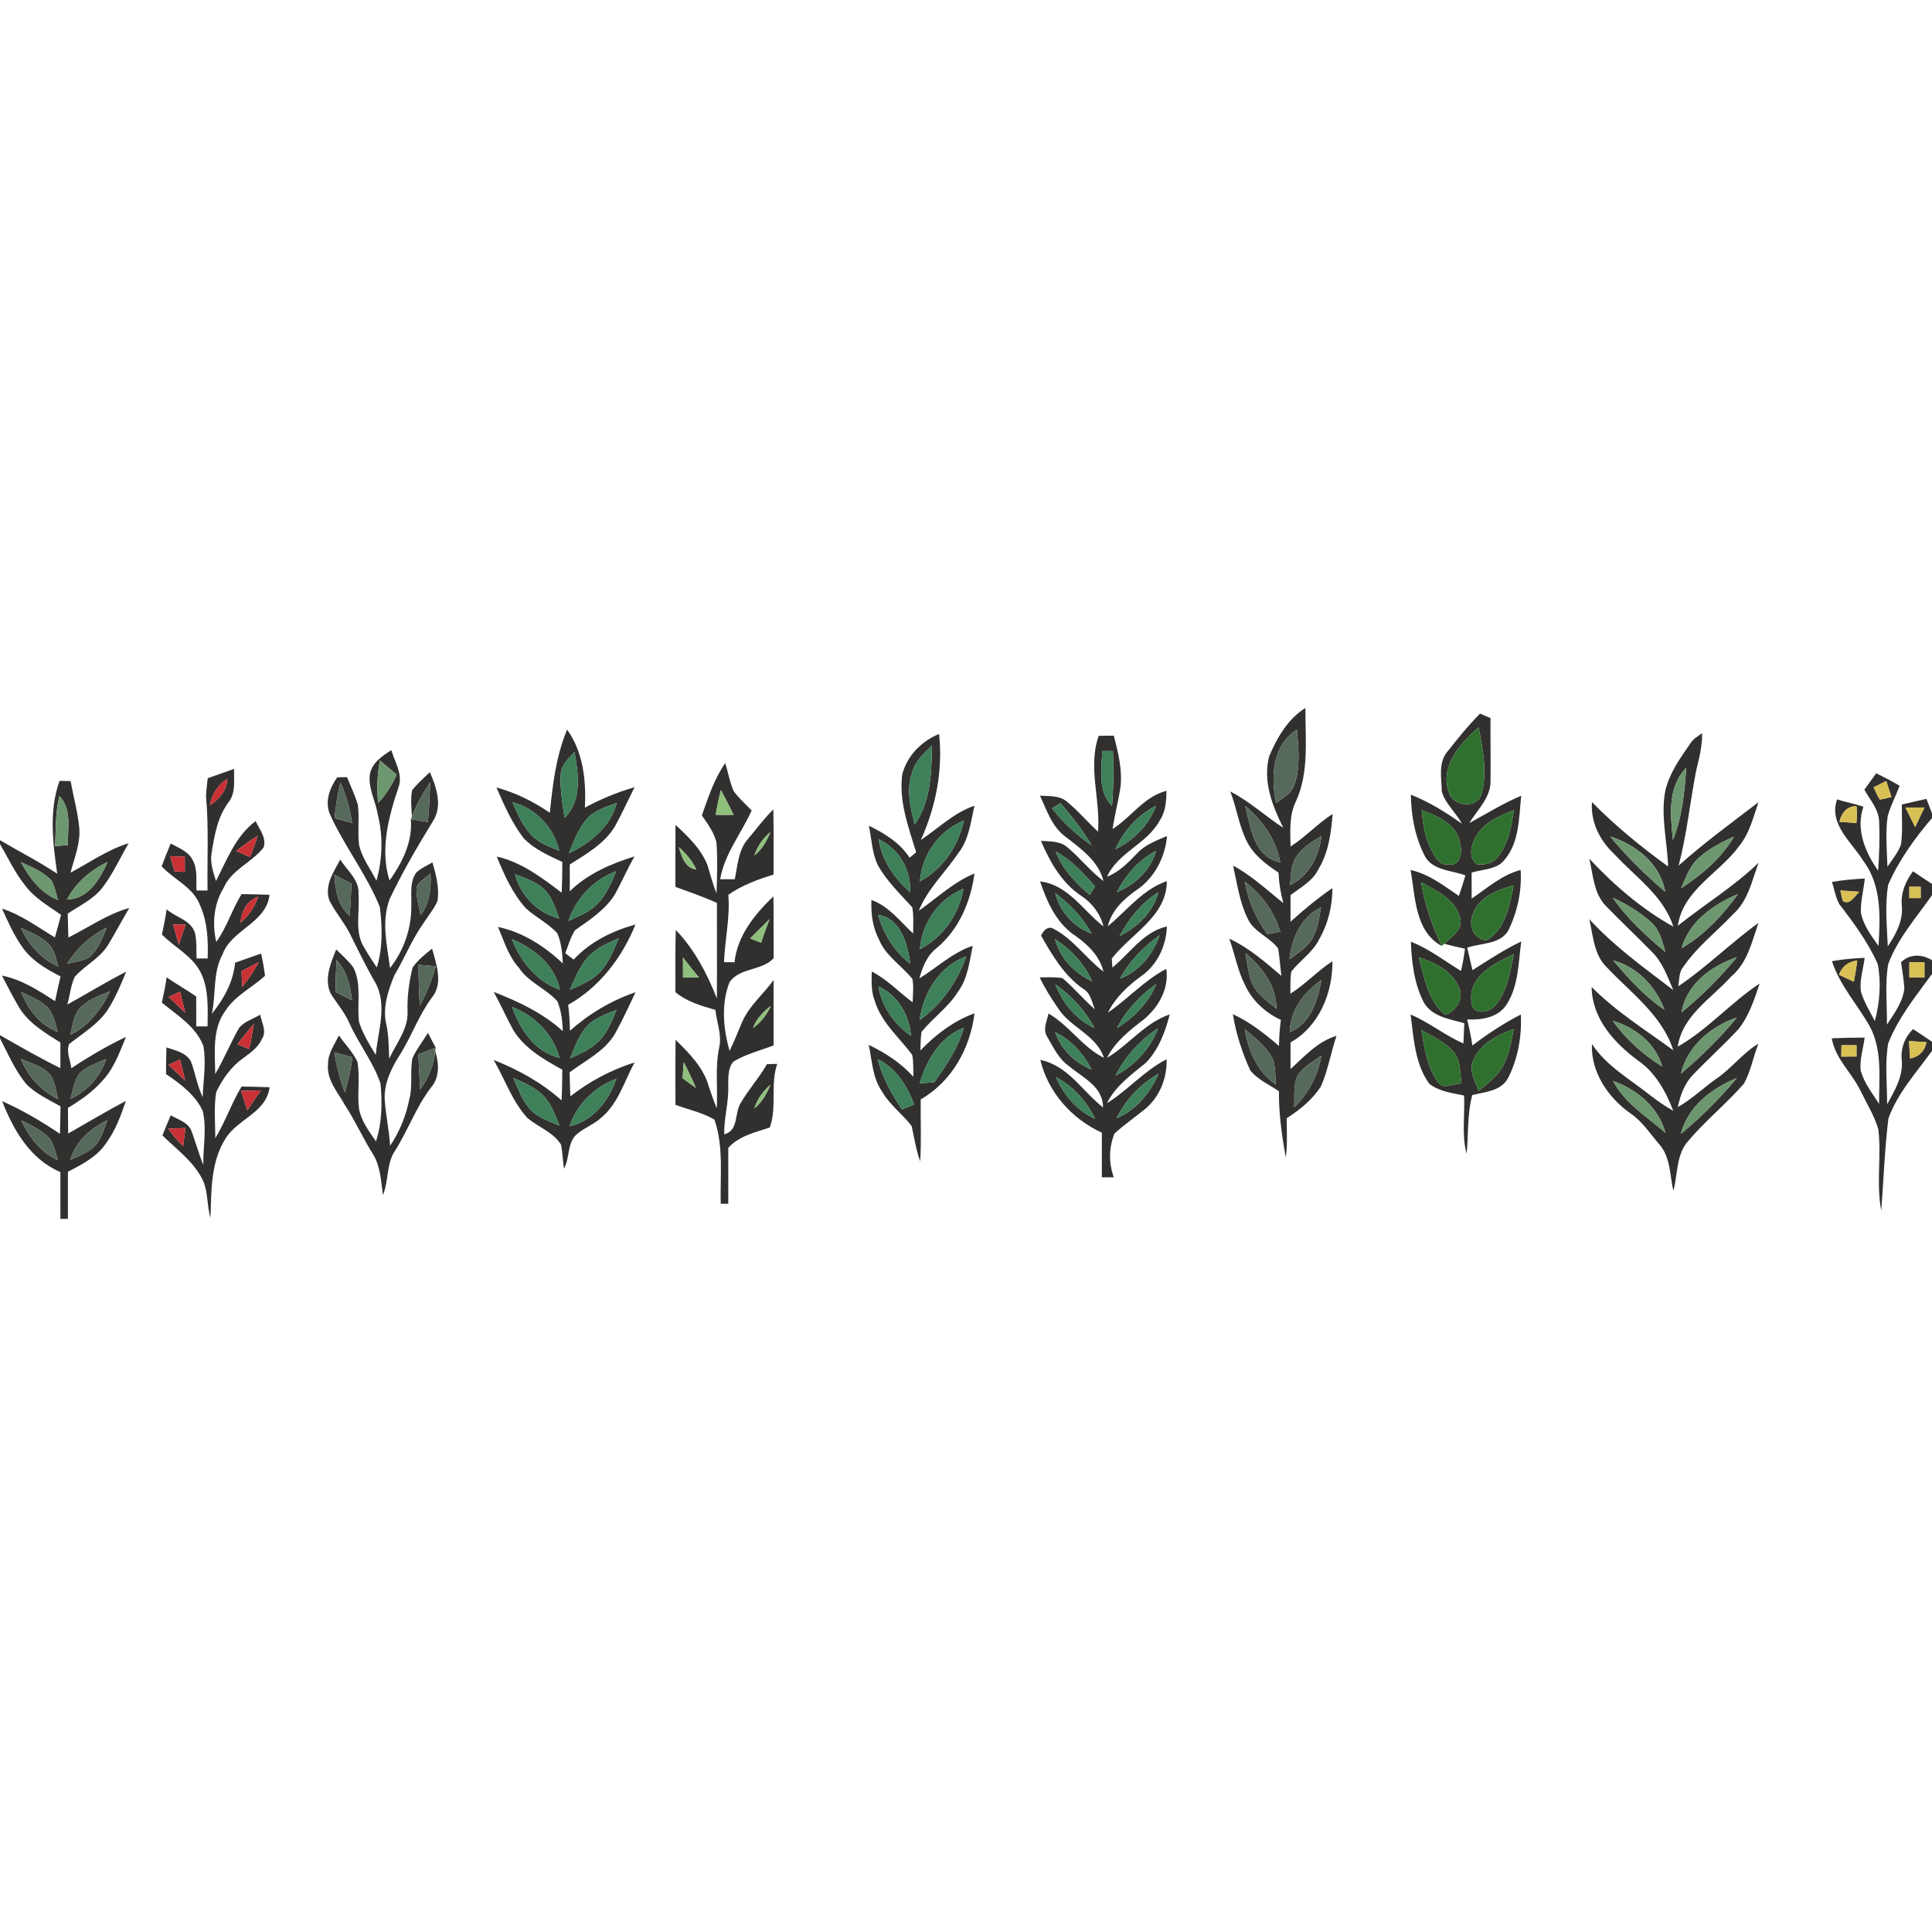 <?xml version="1.0" encoding="UTF-8" ?>
<!DOCTYPE svg PUBLIC "-//W3C//DTD SVG 1.1//EN" "http://www.w3.org/Graphics/SVG/1.1/DTD/svg11.dtd">
<svg width="512pt" height="512pt" viewBox="0 0 512 512" version="1.1" xmlns="http://www.w3.org/2000/svg">
<g id="#32302fff">
<path fill="#32302f" opacity="1.00" d=" M 336.35 200.43 C 338.42 195.50 341.29 190.51 345.95 187.62 C 345.90 195.91 346.98 204.62 343.42 212.41 C 341.58 216.13 341.95 220.32 342.01 224.34 C 345.99 221.79 349.18 218.25 353.16 215.71 C 352.76 220.76 352.07 225.98 349.37 230.38 C 347.87 233.53 344.64 235.18 342.00 237.22 C 342.00 239.57 341.99 241.92 342.00 244.27 C 345.51 241.08 349.18 238.05 353.10 235.36 C 353.10 240.01 352.00 244.67 349.70 248.73 C 348.03 252.28 344.59 254.45 342.21 257.46 C 341.89 259.40 341.99 261.37 341.96 263.34 C 345.97 260.85 349.14 257.29 353.10 254.74 C 353.21 263.09 349.57 272.03 342.00 276.24 C 341.99 278.60 341.99 280.96 342.00 283.33 C 345.68 279.96 349.24 275.95 354.19 274.51 C 352.67 278.96 351.95 283.69 350.01 287.99 C 347.76 291.46 344.44 294.12 341.00 296.34 C 340.99 299.82 341.22 303.31 340.75 306.76 C 339.70 300.97 338.87 295.08 338.93 289.18 C 336.34 287.44 333.33 286.13 331.33 283.66 C 329.17 278.94 327.55 273.90 326.72 268.76 C 331.24 270.85 335.18 273.95 338.94 277.19 C 339.01 274.88 339.10 272.57 339.45 270.28 C 335.36 268.40 331.84 265.17 329.95 261.06 C 327.96 257.18 327.25 252.83 325.77 248.75 C 330.95 251.17 335.29 254.94 339.59 258.62 C 339.26 256.21 339.12 253.76 338.72 251.36 C 336.45 248.27 332.24 247.02 330.62 243.38 C 328.49 239.01 327.83 234.11 326.79 229.41 C 331.71 232.02 335.76 235.89 340.10 239.33 C 339.37 236.68 338.94 233.98 338.81 231.24 C 335.45 229.03 332.04 226.44 330.29 222.70 C 328.29 218.60 327.70 214.00 326.05 209.76 C 331.13 212.36 335.33 216.28 340.08 219.38 C 337.18 213.52 334.61 207.06 336.35 200.43 M 338.16 212.80 C 339.97 211.44 342.31 210.32 343.02 207.99 C 344.68 203.29 344.09 198.20 343.69 193.34 C 337.13 197.43 336.77 205.99 338.16 212.80 M 330.00 213.58 C 331.41 219.17 332.35 227.28 339.27 228.49 C 338.20 222.51 334.56 217.44 330.00 213.58 M 343.33 227.36 C 342.03 229.52 342.15 232.15 341.87 234.58 C 346.94 232.14 349.54 226.90 350.20 221.53 C 347.65 223.10 344.93 224.72 343.33 227.36 M 329.91 233.69 C 330.76 238.73 332.85 243.43 335.88 247.54 C 336.73 247.38 338.44 247.08 339.29 246.92 C 337.68 241.59 334.35 237.02 329.91 233.69 M 341.71 254.24 C 343.70 252.76 345.88 251.40 347.37 249.35 C 349.16 246.73 349.54 243.48 350.09 240.43 C 344.80 243.01 342.30 248.65 341.71 254.24 M 330.07 252.57 C 330.55 255.41 330.80 258.36 332.02 261.00 C 333.42 263.67 335.98 265.43 338.27 267.28 C 338.26 261.22 334.44 256.33 330.07 252.57 M 341.80 273.55 C 347.37 271.21 349.19 265.14 350.20 259.72 C 345.58 262.93 341.88 267.69 341.80 273.55 M 329.89 272.73 C 330.80 278.46 333.21 284.05 338.12 287.45 C 337.87 284.75 338.19 281.76 336.61 279.39 C 334.81 276.77 332.28 274.77 329.89 272.73 M 343.95 284.94 C 342.65 287.56 343.11 290.61 342.98 293.44 C 346.80 289.76 349.27 284.98 350.17 279.77 C 347.98 281.32 345.45 282.64 343.95 284.94 Z" />
<path fill="#32302f" opacity="1.00" d=" M 392.22 189.11 C 393.14 189.52 394.07 189.91 395.00 190.31 C 394.96 195.88 395.07 201.45 395.01 207.01 C 395.06 211.43 391.49 214.59 389.39 218.13 C 393.93 215.63 398.36 212.90 403.14 210.87 C 402.52 216.61 402.69 223.10 398.79 227.78 C 396.72 230.50 392.98 230.31 390.00 231.25 C 390.00 233.55 389.99 235.85 390.00 238.15 C 394.13 235.33 398.03 231.86 402.98 230.55 C 403.35 236.09 402.12 241.71 399.68 246.67 C 397.37 250.37 392.47 249.87 388.82 251.14 C 389.27 253.13 389.77 255.10 390.22 257.10 C 394.45 254.43 398.63 251.66 403.14 249.50 C 402.39 255.13 402.43 261.31 399.26 266.23 C 396.96 269.71 392.68 270.32 388.84 270.17 C 389.35 272.45 389.86 274.74 390.19 277.06 C 394.25 273.99 398.51 271.18 403.04 268.85 C 403.32 274.61 402.29 280.50 399.67 285.66 C 397.79 289.18 393.58 289.34 390.16 290.21 C 388.81 295.31 389.17 300.57 388.67 305.77 C 387.30 300.75 388.25 295.47 388.00 290.33 C 384.85 289.68 381.39 289.25 378.79 287.23 C 374.94 281.92 374.65 275.12 373.82 268.85 C 378.74 270.96 382.93 274.39 387.82 276.52 C 387.92 274.73 387.99 272.95 388.06 271.16 C 384.20 270.05 379.55 269.50 377.33 265.66 C 374.78 260.74 374.11 255.03 373.89 249.56 C 378.71 251.43 382.79 254.64 387.18 257.31 C 387.65 255.37 387.98 253.40 388.23 251.42 C 386.39 251.02 384.55 250.61 382.74 250.10 C 384.60 248.25 387.82 246.38 386.94 243.29 C 385.75 238.33 380.65 236.06 376.62 233.79 C 377.50 239.69 379.55 245.31 382.05 250.69 C 374.92 246.79 375.08 237.57 373.82 230.56 C 378.67 231.61 382.60 234.72 386.62 237.43 C 387.23 235.63 387.82 233.82 388.35 232.00 C 384.77 230.63 380.09 230.77 377.79 227.22 C 375.05 222.15 373.98 216.31 373.89 210.60 C 378.74 212.51 383.17 215.28 387.41 218.29 C 385.87 215.32 383.03 213.04 382.10 209.80 C 382.02 206.35 381.14 202.36 383.40 199.41 C 386.21 195.87 389.03 192.33 392.22 189.11 M 383.95 209.90 C 384.94 213.77 391.35 214.44 392.61 210.50 C 394.21 204.68 392.95 198.57 391.85 192.78 C 387.05 196.85 381.49 203.17 383.95 209.90 M 376.77 214.69 C 377.10 218.12 377.48 221.66 379.10 224.77 C 380.14 226.71 381.24 229.48 383.94 229.10 C 387.21 229.62 387.54 225.50 386.90 223.23 C 385.95 218.33 380.94 216.23 376.77 214.69 M 390.95 222.00 C 389.80 224.10 389.16 227.29 391.30 229.01 C 393.13 229.27 395.19 228.97 396.51 227.55 C 399.77 224.11 400.44 219.18 401.22 214.70 C 397.28 216.21 393.02 218.07 390.95 222.00 M 390.29 242.43 C 389.05 245.23 390.63 248.99 393.92 249.19 C 399.03 246.27 400.00 239.89 401.14 234.64 C 396.80 235.83 391.78 237.70 390.29 242.43 M 389.99 265.77 C 390.31 269.16 394.80 268.44 396.33 266.35 C 399.54 262.63 400.15 257.53 401.18 252.90 C 395.98 255.26 388.87 258.92 389.99 265.77 M 375.97 253.67 C 377.52 258.99 378.36 265.35 383.04 268.95 C 385.89 267.92 388.13 264.50 386.60 261.55 C 384.70 257.21 380.19 255.12 375.97 253.67 M 376.69 273.00 C 377.50 277.79 378.22 282.91 381.20 286.92 C 382.67 288.83 385.34 287.08 387.31 287.14 C 386.89 284.33 387.16 281.10 385.24 278.77 C 382.94 276.13 379.69 274.66 376.69 273.00 M 390.60 280.69 C 389.03 283.49 390.91 286.46 391.88 289.10 C 394.27 287.10 396.89 285.18 398.38 282.37 C 399.98 279.38 400.50 275.97 401.15 272.68 C 397.02 274.29 392.49 276.37 390.60 280.69 Z" />
<path fill="#32302f" opacity="1.00" d=" M 150.29 193.35 C 154.55 199.30 155.40 206.92 154.99 214.04 C 159.17 211.77 163.60 209.95 168.16 208.62 C 166.43 212.07 164.84 215.60 162.97 218.99 C 160.19 223.60 155.41 226.30 150.99 229.10 C 151.00 231.47 151.00 233.83 151.00 236.20 C 155.75 231.54 161.90 228.92 168.15 226.95 C 166.29 230.23 164.78 233.69 162.97 236.99 C 160.43 241.11 156.27 243.77 152.41 246.50 C 151.17 248.36 150.62 250.56 149.80 252.61 C 150.36 253.03 151.47 253.88 152.03 254.30 C 156.39 249.57 162.29 246.71 168.40 245.00 C 164.91 253.71 158.82 261.69 150.56 266.29 C 150.89 268.57 150.98 270.87 151.04 273.17 C 156.11 268.66 161.98 265.15 168.41 262.96 C 166.68 266.68 164.93 270.39 162.97 273.99 C 160.19 278.63 155.15 281.03 150.96 284.17 C 151.00 286.29 151.05 288.40 151.14 290.53 C 156.24 286.61 161.99 283.46 168.16 281.58 C 165.41 286.59 163.83 292.53 159.25 296.27 C 157.46 297.90 155.15 298.76 153.26 300.25 C 150.22 302.42 151.11 306.69 149.47 309.72 C 149.15 307.60 149.07 305.46 148.69 303.36 C 146.59 299.98 142.64 298.73 139.75 296.25 C 135.71 291.83 133.80 286.01 130.83 280.90 C 137.37 283.49 143.55 286.91 148.82 291.61 C 148.97 288.90 149.01 286.18 149.01 283.47 C 144.12 280.78 139.03 277.88 136.03 272.98 C 134.20 269.66 132.68 266.19 130.84 262.87 C 137.41 265.42 143.89 268.49 149.16 273.27 C 149.04 270.57 148.76 267.84 147.70 265.33 C 144.69 261.97 140.06 260.35 137.53 256.49 C 134.74 253.42 133.58 249.39 131.98 245.66 C 138.54 247.02 144.33 250.78 149.15 255.32 C 149.04 252.61 148.77 249.86 147.70 247.34 C 145.30 244.66 141.94 243.10 139.32 240.67 C 135.80 236.72 133.62 231.84 131.65 226.99 C 138.22 228.49 143.59 232.58 148.85 236.57 C 148.98 233.85 149.01 231.14 149.02 228.43 C 145.42 226.74 141.63 225.08 138.82 222.19 C 135.69 218.13 133.60 213.38 131.57 208.69 C 136.64 210.08 141.39 212.42 145.71 215.40 C 146.47 207.91 147.35 200.35 150.29 193.35 M 148.62 205.17 C 148.38 209.04 149.04 212.90 149.62 216.72 C 154.30 212.15 153.32 205.06 152.24 199.25 C 150.76 201.01 148.68 202.67 148.62 205.17 M 135.81 212.58 C 137.14 215.62 138.46 218.79 140.76 221.25 C 142.74 223.39 145.57 224.39 148.22 225.43 C 146.70 219.23 142.01 214.23 135.81 212.58 M 155.29 217.28 C 153.17 219.87 152.01 223.07 150.76 226.13 C 156.44 223.39 161.78 219.17 163.43 212.79 C 160.54 213.86 157.33 214.79 155.29 217.28 M 150.64 244.06 C 153.37 242.78 156.32 241.68 158.42 239.43 C 160.72 237.01 162.02 233.89 163.32 230.88 C 157.30 233.12 152.69 237.99 150.64 244.06 M 136.49 231.68 C 138.01 237.43 142.43 241.93 148.20 243.42 C 147.19 240.73 146.34 237.82 144.27 235.72 C 142.14 233.63 139.20 232.75 136.49 231.68 M 135.65 248.89 C 137.99 254.81 142.22 260.10 148.36 262.32 C 147.10 255.74 141.50 251.35 135.65 248.89 M 155.74 253.73 C 153.55 256.22 152.33 259.36 151.00 262.35 C 153.94 261.01 157.10 259.78 159.29 257.30 C 161.49 254.80 162.68 251.64 163.99 248.63 C 161.06 249.98 157.92 251.24 155.74 253.73 M 135.68 266.85 C 137.90 272.80 141.67 278.77 148.27 280.33 C 146.54 274.02 141.73 269.15 135.68 266.85 M 155.28 272.26 C 153.29 274.66 152.23 277.65 151.06 280.50 C 153.80 279.25 156.66 278.00 158.80 275.80 C 161.04 273.55 162.17 270.50 163.38 267.63 C 160.53 268.83 157.35 269.81 155.28 272.26 M 136.00 285.63 C 137.22 288.42 138.32 291.34 140.28 293.72 C 142.32 296.14 145.45 297.11 148.27 298.28 C 147.11 295.43 146.05 292.39 143.80 290.20 C 141.62 288.05 138.73 286.89 136.00 285.63 M 150.93 298.48 C 157.21 297.05 161.33 291.70 163.34 285.88 C 157.56 288.06 152.92 292.59 150.93 298.48 Z" />
<path fill="#32302f" opacity="1.00" d=" M 239.11 205.20 C 240.39 200.29 244.21 196.40 248.86 194.51 C 249.93 204.16 247.99 213.81 244.03 222.62 C 248.70 219.48 252.80 215.37 258.25 213.53 C 257.26 217.80 256.79 222.45 254.01 226.02 C 250.55 231.17 245.82 235.54 243.49 241.37 C 248.33 237.97 252.70 233.76 258.24 231.48 C 257.26 238.96 254.12 246.32 248.23 251.25 C 245.65 253.23 244.49 256.25 243.65 259.29 C 248.35 256.39 252.45 252.42 257.78 250.65 C 256.92 254.82 256.49 259.31 253.86 262.84 C 251.32 266.95 247.23 269.74 244.22 273.46 C 243.95 275.08 243.98 276.72 243.92 278.36 C 247.99 274.17 252.71 270.55 258.25 268.54 C 257.14 277.78 252.22 286.66 244.00 291.34 C 243.92 296.82 244.21 302.30 243.86 307.77 C 242.77 304.75 242.29 301.56 241.60 298.43 C 239.17 295.21 235.75 292.80 233.74 289.24 C 231.19 285.61 231.13 281.06 230.22 276.89 C 234.63 279.04 238.75 281.67 242.05 285.35 C 241.99 283.40 242.14 281.42 241.72 279.50 C 238.25 274.87 233.50 270.92 231.81 265.18 C 230.82 262.72 231.00 260.05 231.02 257.46 C 235.10 259.55 238.24 262.92 241.86 265.64 C 241.92 263.57 242.18 261.48 241.80 259.44 C 238.95 255.88 234.75 253.37 232.96 249.03 C 231.26 245.78 230.78 242.12 230.94 238.50 C 235.56 240.15 238.52 244.18 241.99 247.39 C 241.98 245.08 242.18 242.75 241.77 240.47 C 238.57 236.89 235.01 233.55 232.66 229.32 C 231.05 226.05 231.03 222.33 230.25 218.83 C 234.40 220.82 238.50 223.36 241.05 227.30 C 241.49 226.95 242.36 226.24 242.80 225.88 C 240.75 219.20 238.16 212.31 239.11 205.20 M 241.70 204.76 C 240.13 209.27 241.28 214.08 242.41 218.54 C 246.70 212.44 246.85 204.68 246.99 197.51 C 244.85 199.60 242.54 201.78 241.70 204.76 M 243.79 233.56 C 249.94 230.31 253.96 224.10 255.47 217.42 C 248.86 220.15 244.34 226.43 243.79 233.56 M 232.84 222.40 C 233.73 227.99 236.97 232.79 241.21 236.43 C 241.44 230.50 238.25 224.93 232.84 222.40 M 243.78 251.54 C 249.94 248.38 254.13 242.32 255.32 235.54 C 248.72 238.20 244.38 244.51 243.78 251.54 M 232.72 242.45 C 234.14 247.54 237.02 252.18 241.25 255.41 C 240.46 250.22 238.83 243.47 232.72 242.45 M 243.73 270.32 C 249.56 266.18 253.68 260.12 256.07 253.45 C 248.96 256.09 244.71 263.03 243.73 270.32 M 232.79 261.43 C 233.72 266.82 236.98 271.41 241.42 274.52 C 240.93 268.97 238.01 263.76 232.79 261.43 M 243.74 287.09 C 245.03 287.00 246.32 286.91 247.62 286.82 C 250.75 282.32 253.93 277.74 255.41 272.38 C 249.05 274.79 245.61 280.92 243.74 287.09 M 232.62 280.72 C 233.81 285.56 236.30 289.90 239.04 294.01 C 240.11 293.57 241.18 293.13 242.26 292.70 C 240.41 287.78 237.50 283.11 232.62 280.72 Z" />
<path fill="#32302f" opacity="1.00" d=" M 291.16 195.01 C 292.49 194.99 293.83 194.97 295.17 194.95 C 296.32 199.48 297.54 204.14 296.90 208.85 C 296.34 212.48 295.38 216.05 294.85 219.69 C 299.82 216.55 303.14 211.11 309.14 209.57 C 309.09 212.27 308.92 215.07 307.37 217.39 C 304.06 223.62 296.30 225.85 293.37 232.34 C 296.55 231.09 298.95 228.65 301.27 226.23 C 303.40 223.88 306.42 222.76 309.27 221.56 C 308.79 227.24 305.84 232.85 301.00 236.01 C 297.66 238.37 294.55 241.38 293.56 245.50 C 298.63 241.30 302.78 235.74 309.23 233.50 C 309.20 242.92 299.71 247.42 294.63 254.05 C 294.67 254.64 294.76 255.82 294.80 256.41 C 299.47 252.62 303.01 246.92 309.24 245.52 C 309.06 250.58 306.77 255.61 302.58 258.58 C 298.97 261.18 295.61 264.32 293.60 268.36 C 298.94 264.70 303.30 259.78 309.08 256.75 C 309.85 261.99 307.06 266.86 303.16 270.13 C 299.43 273.00 295.52 276.03 293.38 280.34 C 299.20 276.86 303.41 271.06 309.99 268.83 C 308.81 273.47 307.05 278.14 303.67 281.65 C 299.86 284.79 295.60 287.78 293.38 292.34 C 298.97 288.89 303.26 283.70 309.17 280.72 C 309.30 285.59 307.41 290.47 303.72 293.69 C 300.96 295.96 297.99 297.98 295.35 300.40 C 293.84 304.15 293.80 308.19 295.16 311.99 C 294.37 311.99 292.79 312.00 292.00 312.01 C 292.00 308.06 292.00 304.11 292.00 300.17 C 284.05 296.54 277.75 289.47 275.70 280.90 C 283.02 282.36 286.82 289.18 292.31 293.48 C 292.35 287.94 287.01 285.66 283.39 282.60 C 280.50 280.63 279.06 277.36 277.35 274.45 C 276.38 272.58 277.48 270.47 277.87 268.60 C 283.38 271.75 286.81 277.49 292.55 280.34 C 290.52 274.14 283.33 272.21 280.16 266.84 C 278.45 264.34 276.83 261.76 275.53 259.02 C 277.53 259.02 279.56 258.87 281.55 259.21 C 284.61 261.76 287.14 264.88 290.16 267.49 C 289.34 265.54 289.03 263.12 287.00 262.01 C 281.99 258.50 278.81 253.11 275.88 247.90 C 276.52 246.78 277.35 245.53 278.85 245.96 C 284.29 248.63 287.69 253.90 292.44 257.50 C 291.44 253.38 288.34 250.37 285.00 248.01 C 280.02 244.75 277.45 239.04 275.64 233.59 C 283.09 234.48 286.98 241.31 292.44 245.50 C 291.58 242.15 289.46 239.33 286.59 237.44 C 281.41 234.03 278.22 228.42 275.86 222.83 C 278.16 223.02 280.70 222.82 282.63 224.35 C 286.11 227.16 288.84 230.81 292.45 233.50 C 291.10 228.16 286.41 224.86 282.29 221.69 C 278.77 219.05 277.38 214.70 275.61 210.86 C 277.99 211.04 280.65 210.74 282.64 212.36 C 285.65 214.79 288.14 217.79 290.99 220.40 C 291.69 211.90 288.23 203.35 291.16 195.01 M 292.09 199.02 C 292.02 203.96 290.82 209.65 294.68 213.56 C 295.14 208.73 295.08 203.88 294.95 199.04 C 294.23 199.04 292.80 199.03 292.09 199.02 M 278.81 214.21 C 281.77 218.03 285.34 221.31 289.32 224.04 C 286.97 220.01 284.02 216.39 281.03 212.83 C 280.47 213.18 279.36 213.87 278.81 214.21 M 295.60 225.06 C 300.45 222.65 304.44 218.69 306.34 213.54 C 301.56 216.04 297.76 220.12 295.60 225.06 M 279.76 225.64 C 281.56 230.30 285.02 233.98 288.79 237.15 C 289.14 236.59 289.84 235.48 290.18 234.92 C 287.15 231.37 283.90 227.89 279.76 225.64 M 295.97 236.43 C 300.83 234.43 304.86 230.64 306.38 225.51 C 301.75 227.85 298.33 231.89 295.97 236.43 M 279.64 236.70 C 281.00 241.65 284.44 245.64 289.29 247.42 C 286.97 243.13 283.53 239.59 279.64 236.70 M 296.68 248.07 C 301.51 245.69 305.50 241.75 307.00 236.46 C 302.49 239.24 299.18 243.47 296.68 248.07 M 296.84 259.35 C 301.98 257.37 305.52 252.96 307.31 247.85 C 303.08 250.93 299.28 254.68 296.84 259.35 M 279.59 248.87 C 280.93 253.98 284.73 257.84 289.42 260.06 C 287.38 255.40 283.79 251.66 279.59 248.87 M 279.68 260.87 C 281.63 265.83 285.11 270.17 290.04 272.43 C 287.58 267.78 283.95 263.89 279.68 260.87 M 296.00 272.44 C 300.53 269.65 304.40 265.73 306.44 260.75 C 302.13 263.81 298.45 267.74 296.00 272.44 M 295.64 285.03 C 300.76 282.30 304.81 277.94 306.90 272.50 C 302.14 275.63 298.22 279.94 295.64 285.03 M 279.63 273.52 C 281.21 278.15 284.79 281.60 289.27 283.43 C 287.13 279.23 283.88 275.64 279.63 273.52 M 295.88 296.37 C 301.12 294.17 304.76 289.63 307.06 284.57 C 302.21 287.25 298.35 291.42 295.88 296.37 M 279.84 285.48 C 281.97 290.20 285.38 294.37 290.22 296.48 C 287.93 291.87 284.45 287.86 279.84 285.48 Z" />
<path fill="#32302f" opacity="1.00" d=" M 447.98 197.00 C 448.72 195.80 449.95 195.10 451.08 194.31 C 451.15 197.77 450.25 201.10 449.45 204.44 C 447.86 212.74 447.01 221.19 444.86 229.38 C 451.58 223.40 458.85 218.06 466.00 212.61 C 464.65 216.53 463.68 220.72 461.03 224.03 C 455.83 231.36 446.06 235.67 444.63 245.35 C 451.70 239.68 459.50 234.95 466.05 228.63 C 464.28 233.36 463.25 238.76 459.29 242.27 C 454.93 246.91 449.77 250.87 446.15 256.15 C 444.90 257.60 445.06 259.59 444.78 261.37 C 452.25 256.32 458.68 249.88 465.99 244.60 C 464.29 249.61 463.05 255.22 458.79 258.77 C 453.63 264.57 445.85 269.05 444.62 277.37 C 452.61 272.82 458.68 265.69 466.32 260.65 C 464.93 264.84 463.51 269.20 460.74 272.70 C 456.88 276.87 452.65 280.66 448.73 284.76 C 446.42 287.08 445.31 290.26 444.63 293.39 C 448.35 291.31 451.40 288.29 454.87 285.86 C 458.88 283.13 461.80 279.12 465.97 276.60 C 464.65 280.09 463.96 283.87 462.18 287.16 C 457.53 292.49 451.96 296.96 447.39 302.37 C 444.16 306.01 444.66 311.16 443.46 315.60 C 442.51 311.46 442.72 306.65 439.75 303.29 C 437.27 300.43 435.21 297.12 432.00 295.00 C 426.14 290.83 421.55 284.10 421.88 276.67 C 425.65 282.42 431.72 285.84 436.99 290.01 C 439.04 291.60 441.16 293.12 443.44 294.38 C 441.47 289.25 438.66 284.15 434.01 280.99 C 427.71 276.33 421.89 269.86 421.80 261.56 C 428.25 268.08 436.08 272.95 443.45 278.34 C 440.44 268.96 432.17 263.12 425.72 256.24 C 422.35 252.93 422.21 247.91 421.18 243.59 C 427.76 250.77 435.70 256.49 443.42 262.36 C 441.92 258.82 440.57 255.01 437.78 252.25 C 433.80 248.20 429.68 244.30 425.72 240.24 C 422.35 236.93 422.21 231.91 421.19 227.58 C 427.71 234.55 435.09 240.93 443.45 245.56 C 440.83 237.32 433.31 232.36 427.72 226.26 C 423.95 222.74 421.49 217.82 421.89 212.57 C 428.07 218.87 434.93 224.45 442.07 229.63 C 441.84 222.89 440.02 216.14 441.35 209.40 C 442.50 204.78 445.29 200.84 447.98 197.00 M 443.35 222.60 C 445.81 216.53 446.41 209.93 446.88 203.46 C 441.86 208.58 442.68 216.08 443.35 222.60 M 426.71 221.67 C 431.09 226.99 436.03 231.85 441.29 236.31 C 439.95 228.85 433.58 223.88 426.71 221.67 M 450.26 227.27 C 447.85 229.40 446.76 232.53 445.51 235.40 C 450.99 231.82 456.18 227.45 459.51 221.73 C 456.20 223.16 452.97 224.87 450.26 227.27 M 445.62 251.30 C 451.64 247.79 456.53 242.57 460.57 236.94 C 454.02 239.70 447.71 244.16 445.62 251.30 M 427.43 237.93 C 431.21 243.46 436.24 248.02 441.35 252.29 C 440.52 249.52 439.87 246.42 437.60 244.44 C 434.59 241.73 431.10 239.60 427.43 237.93 M 445.63 268.28 C 450.99 263.93 455.88 258.98 460.29 253.67 C 453.52 255.95 446.89 260.80 445.63 268.28 M 427.53 254.54 C 431.58 259.31 435.83 264.07 441.08 267.56 C 438.77 261.41 434.00 256.28 427.53 254.54 M 445.48 284.50 C 450.84 280.00 455.84 275.06 460.29 269.66 C 453.47 271.95 447.15 277.26 445.48 284.50 M 427.42 270.55 C 430.88 275.43 435.46 279.48 440.51 282.66 C 438.75 276.50 433.39 272.29 427.42 270.55 M 445.46 300.48 C 450.84 296.03 455.81 291.07 460.27 285.69 C 453.63 288.40 447.31 293.20 445.46 300.48 M 427.48 286.48 C 430.61 292.39 436.46 295.94 441.36 300.21 C 439.51 293.47 433.90 288.73 427.48 286.48 Z" />
<path fill="#32302f" opacity="1.00" d=" M 98.02 205.20 C 98.59 202.14 101.28 200.35 103.71 198.79 C 104.60 201.93 106.79 205.15 105.66 208.51 C 102.98 216.40 100.64 225.13 103.23 233.35 C 106.58 228.62 109.39 223.10 108.87 217.12 C 110.37 217.37 111.87 217.61 113.38 217.85 C 113.70 214.35 113.91 210.84 113.98 207.33 C 112.07 210.18 110.39 213.19 109.15 216.40 C 109.05 214.09 108.79 211.75 109.19 209.45 C 110.60 207.69 112.29 206.19 113.91 204.62 C 115.69 208.66 117.36 213.64 114.69 217.70 C 110.58 224.39 106.61 231.19 103.25 238.28 C 101.02 244.26 102.56 250.47 103.37 256.53 C 107.06 251.85 109.08 245.95 109.00 239.99 C 109.11 237.07 108.50 233.85 110.28 231.29 C 111.51 230.08 113.14 229.40 114.61 228.54 C 115.55 231.85 116.48 235.28 115.94 238.75 C 115.08 240.81 113.59 242.53 112.40 244.40 C 109.23 248.79 107.25 253.87 104.49 258.51 C 102.82 262.58 101.32 267.11 102.39 271.54 C 103.05 274.50 103.00 277.55 103.14 280.57 C 104.98 276.51 108.24 272.71 108.00 268.03 C 107.87 264.11 108.41 260.22 109.34 256.43 C 110.70 254.42 112.65 252.92 114.50 251.40 C 115.66 255.53 117.53 260.70 114.41 264.43 C 110.88 269.17 108.99 274.85 105.80 279.80 C 103.52 283.42 101.58 287.57 101.99 291.96 C 102.30 295.87 103.14 299.71 103.38 303.63 C 105.89 299.96 107.56 295.78 108.44 291.44 C 109.46 287.83 108.58 284.02 109.31 280.39 C 110.43 278.02 112.03 275.93 113.43 273.73 C 114.09 275.04 114.77 276.35 115.47 277.65 C 113.94 278.23 112.41 278.83 110.89 279.43 C 111.00 282.53 111.14 285.64 111.37 288.74 C 113.48 285.71 114.98 282.27 115.34 278.57 C 116.36 281.77 116.56 285.52 114.21 288.22 C 110.31 293.30 108.19 299.40 104.79 304.79 C 102.34 308.29 103.07 312.84 101.49 316.70 C 100.96 313.10 100.88 309.28 98.96 306.07 C 96.23 301.71 94.12 297.00 91.31 292.69 C 89.44 289.36 86.52 286.13 86.93 282.05 C 86.86 279.22 88.66 276.86 89.80 274.40 C 91.45 276.72 93.49 278.79 94.72 281.38 C 95.45 285.48 94.64 289.68 95.14 293.81 C 95.72 297.10 97.79 299.79 99.63 302.48 C 101.25 297.56 101.31 292.31 100.85 287.20 C 98.96 281.51 95.13 276.75 92.67 271.32 C 91.43 268.37 89.30 265.96 87.62 263.28 C 85.84 259.48 87.63 255.22 89.10 251.61 C 90.66 253.15 92.35 254.61 93.65 256.40 C 95.90 260.90 94.57 266.01 95.14 270.80 C 96.12 273.94 97.89 276.77 99.58 279.58 C 100.14 273.30 102.72 266.47 99.52 260.49 C 97.00 256.23 94.91 251.73 92.66 247.33 C 91.10 244.25 88.76 241.65 87.27 238.55 C 85.90 234.66 88.45 231.07 90.17 227.78 C 91.98 230.71 95.30 233.19 95.01 236.97 C 95.41 241.76 93.80 247.08 96.66 251.35 C 97.63 253.09 98.78 254.72 99.85 256.40 C 101.47 251.24 101.33 245.66 100.66 240.37 C 97.14 231.65 91.16 224.13 87.33 215.55 C 86.09 212.18 87.43 208.78 89.37 206.00 C 90.02 205.99 91.31 205.96 91.96 205.95 C 92.94 208.37 94.07 210.74 94.83 213.24 C 95.28 216.75 94.74 220.30 95.14 223.81 C 95.88 227.34 98.16 230.24 99.77 233.39 C 101.36 227.69 101.56 221.59 100.11 215.84 C 99.53 212.27 97.53 208.90 98.02 205.20 M 100.69 201.53 C 99.97 205.24 99.86 209.03 100.20 212.79 C 102.30 210.61 103.89 208.03 105.11 205.27 C 103.63 204.02 102.17 202.77 100.69 201.53 M 90.20 207.38 C 89.45 210.49 88.98 213.65 88.66 216.83 C 90.20 217.25 91.75 217.67 93.31 218.08 C 92.72 214.40 91.80 210.76 90.20 207.38 M 88.62 231.81 C 88.86 235.77 89.49 239.93 92.64 242.70 C 92.89 239.85 93.03 237.00 93.13 234.15 C 91.63 233.37 90.12 232.59 88.62 231.81 M 110.39 235.22 C 110.25 237.70 111.02 240.12 111.49 242.54 C 113.85 239.32 114.33 235.34 114.08 231.46 C 112.86 232.68 110.99 233.53 110.39 235.22 M 89.19 254.39 C 89.03 257.21 88.96 260.04 88.92 262.87 C 90.37 263.61 91.82 264.36 93.28 265.10 C 92.83 261.24 91.91 257.32 89.19 254.39 M 110.90 255.67 C 110.94 259.26 111.01 262.86 111.25 266.45 C 113.10 263.18 114.44 259.67 115.47 256.07 C 113.95 255.93 112.42 255.80 110.90 255.67 M 88.61 278.87 C 89.17 282.49 90.06 286.06 91.40 289.48 C 92.33 286.44 92.95 283.33 93.41 280.19 C 91.81 279.75 90.21 279.30 88.61 278.87 Z" />
<path fill="#32302f" opacity="1.00" d=" M 186.00 216.09 C 187.69 211.31 189.27 206.42 192.20 202.22 C 192.93 204.67 193.42 207.21 194.39 209.59 C 195.76 211.52 197.56 213.08 199.20 214.78 C 196.44 220.89 192.02 226.26 190.85 233.00 C 192.14 233.00 193.43 233.00 194.72 233.01 C 195.50 229.35 195.64 225.21 198.26 222.29 C 200.48 219.68 202.49 216.91 204.94 214.50 C 205.06 220.25 204.98 226.00 205.00 231.76 C 200.80 233.08 196.64 234.58 193.01 237.13 C 193.52 243.14 192.09 249.02 191.87 254.99 C 192.57 254.99 193.96 255.00 194.66 255.00 C 195.38 248.00 200.04 242.23 204.97 237.55 C 205.04 243.01 204.97 248.48 205.02 253.94 C 201.79 257.37 195.98 256.36 193.31 260.34 C 191.05 266.11 191.70 272.66 193.34 278.51 C 194.59 275.96 195.62 273.31 196.73 270.71 C 198.63 266.45 202.33 263.46 205.00 259.73 C 205.01 265.50 204.99 271.27 205.01 277.04 C 201.43 278.43 197.62 279.34 194.33 281.36 C 192.81 283.25 193.03 285.73 192.99 287.99 C 193.13 292.24 191.80 296.36 191.94 300.62 C 195.83 299.56 194.56 295.04 196.31 292.29 C 198.37 288.70 201.21 285.62 203.25 282.01 C 203.93 282.00 205.29 281.97 205.97 281.95 C 204.09 287.42 205.95 293.35 204.01 298.80 C 200.11 300.09 195.88 301.01 193.00 304.19 C 193.00 309.13 193.00 314.06 193.00 319.01 C 192.50 319.01 191.50 319.01 191.00 319.01 C 190.82 311.57 191.81 303.87 189.34 296.71 C 186.15 294.82 182.44 294.08 179.00 292.78 C 179.01 287.04 178.96 281.29 179.03 275.55 C 182.69 279.13 186.52 283.01 187.89 288.09 C 188.52 289.98 189.18 291.86 189.95 293.71 C 190.25 288.32 189.47 282.86 190.60 277.54 C 191.35 274.21 189.93 270.93 189.59 267.64 C 185.86 266.55 182.02 265.47 178.99 262.93 C 179.03 257.43 178.91 251.94 179.09 246.45 C 184.05 251.62 187.38 257.99 189.98 264.60 C 190.05 256.16 189.97 247.73 190.00 239.29 C 186.41 237.66 182.69 236.38 178.99 235.03 C 179.01 229.55 178.98 224.07 179.01 218.60 C 182.38 221.72 185.89 225.03 187.54 229.43 C 188.29 231.88 188.92 234.36 189.88 236.74 C 190.05 232.23 190.20 227.70 189.87 223.20 C 189.19 220.56 187.54 218.30 186.00 216.09 M 191.04 209.38 C 190.48 211.54 190.04 213.73 189.68 215.94 C 191.26 215.94 192.84 215.94 194.42 215.94 C 193.34 213.73 192.22 211.53 191.04 209.38 M 199.91 226.73 C 201.94 225.12 203.20 222.85 204.17 220.49 C 202.19 222.14 200.72 224.28 199.91 226.73 M 179.90 224.50 C 180.70 227.03 181.46 229.97 184.53 230.45 C 183.46 228.13 181.79 226.19 179.90 224.50 M 198.81 248.70 C 199.77 249.06 200.73 249.44 201.70 249.82 C 202.38 247.72 203.16 245.66 203.93 243.60 C 202.21 245.28 200.52 246.99 198.81 248.70 M 181.00 253.75 C 181.00 255.50 181.00 257.25 181.01 259.00 C 182.41 259.00 183.80 259.00 185.20 259.00 C 183.76 257.27 182.36 255.53 181.00 253.75 M 199.55 272.44 C 201.65 270.96 203.21 268.90 204.29 266.58 C 202.25 268.12 200.45 270.01 199.55 272.44 M 181.18 281.49 C 181.08 282.91 180.99 284.33 180.91 285.76 C 182.07 286.61 183.24 287.46 184.42 288.30 C 183.44 285.98 182.35 283.72 181.18 281.49 M 199.91 293.73 C 201.93 292.12 203.20 289.85 204.17 287.49 C 202.19 289.14 200.72 291.28 199.91 293.73 Z" />
<path fill="#32302f" opacity="1.00" d=" M 55.05 206.23 C 57.38 205.39 59.71 204.57 62.05 203.76 C 61.91 206.72 62.58 210.06 60.58 212.58 C 57.63 216.51 56.81 221.44 56.06 226.18 C 55.65 228.69 56.51 231.13 57.24 233.49 C 60.14 227.84 62.45 221.53 67.75 217.60 C 68.75 219.77 70.65 221.99 69.88 224.55 C 66.80 228.58 61.38 230.41 59.29 235.27 C 56.66 239.51 56.18 244.82 57.32 249.62 C 60.14 245.71 61.49 241.01 64.02 236.95 C 66.50 236.99 68.97 237.03 71.44 237.13 C 70.50 244.73 61.39 246.26 58.96 252.96 C 56.33 257.80 57.30 263.45 56.14 268.66 C 59.32 264.75 61.81 260.22 62.31 255.13 C 64.60 254.31 66.89 253.51 69.18 252.70 C 69.65 254.64 69.98 256.62 70.23 258.60 C 66.79 261.74 62.37 263.80 59.77 267.81 C 56.17 272.66 56.97 278.96 57.04 284.62 C 59.38 280.65 61.09 276.35 63.39 272.37 C 64.80 270.66 67.11 270.04 68.95 268.89 C 69.33 270.98 70.77 273.32 69.42 275.33 C 68.44 277.60 66.33 279.01 64.42 280.44 C 61.26 282.68 58.96 285.94 57.30 289.41 C 56.62 293.43 57.07 297.56 57.05 301.62 C 59.73 297.25 61.37 292.33 64.02 287.95 C 66.49 287.98 68.97 288.02 71.44 288.13 C 70.59 294.88 62.96 296.52 59.75 301.75 C 55.79 308.03 56.03 315.65 55.77 322.76 C 54.83 319.60 55.18 316.18 53.90 313.10 C 51.60 308.01 46.91 304.71 43.04 300.90 C 43.77 299.12 44.47 297.32 45.25 295.56 C 47.11 296.66 49.54 297.32 50.60 299.38 C 51.80 302.45 52.62 305.66 53.88 308.71 C 53.80 303.96 54.84 299.09 53.72 294.41 C 51.75 290.15 47.79 287.20 44.00 284.65 C 44.00 282.29 44.03 279.93 44.11 277.57 C 46.46 278.39 49.39 278.93 50.63 281.37 C 51.77 284.46 52.28 287.76 53.71 290.75 C 53.87 286.26 54.70 281.69 53.90 277.22 C 51.95 272.01 46.96 269.09 42.89 265.69 C 43.38 263.47 43.86 261.24 44.16 258.99 C 46.69 260.81 49.46 262.28 52.00 264.10 C 52.00 266.73 52.00 269.37 52.01 272.00 C 52.76 272.00 54.26 272.00 55.01 272.01 C 55.04 267.24 55.38 262.21 53.23 257.81 C 51.02 253.30 46.29 251.11 42.91 247.65 C 43.38 245.45 43.86 243.24 44.15 241.00 C 46.64 243.15 50.73 243.85 51.70 247.37 C 52.18 249.54 52.00 251.79 52.09 254.00 C 52.82 254.00 54.30 254.00 55.03 254.00 C 55.18 249.26 55.02 244.37 53.03 239.97 C 51.28 235.14 46.13 233.15 42.84 229.58 C 43.62 227.56 44.38 225.54 45.23 223.55 C 47.34 224.71 49.94 225.61 51.06 227.94 C 52.46 230.38 51.90 233.31 52.09 236.00 C 52.82 236.00 54.27 236.00 55.00 236.00 C 54.87 227.66 55.36 219.29 54.59 210.96 C 54.66 209.38 54.90 207.80 55.05 206.23 M 55.62 213.43 C 58.08 211.76 60.15 209.50 60.25 206.36 C 57.76 207.98 56.11 210.49 55.62 213.43 M 62.62 225.52 C 63.83 226.04 65.04 226.57 66.25 227.11 C 67.01 225.25 67.70 223.38 68.31 221.47 C 66.33 222.70 64.45 224.08 62.62 225.52 M 45.09 226.90 C 45.50 228.24 45.90 229.59 46.29 230.94 C 46.97 230.97 48.32 231.03 48.99 231.05 C 48.99 229.72 48.99 228.38 48.98 227.05 C 47.68 227.00 46.38 226.95 45.09 226.90 M 63.76 244.51 C 65.94 242.69 67.49 240.29 68.44 237.61 C 65.46 238.78 63.93 241.39 63.76 244.51 M 45.90 244.98 C 46.40 246.76 46.89 248.54 47.38 250.32 C 47.98 248.56 48.58 246.80 49.19 245.04 C 48.36 245.02 46.72 244.99 45.90 244.98 M 64.01 257.36 C 64.07 258.75 64.13 260.14 64.21 261.53 C 65.86 259.48 67.32 257.28 68.58 254.97 C 67.05 255.75 65.53 256.56 64.01 257.36 M 44.70 264.19 C 46.15 265.60 47.61 267.00 49.09 268.39 C 48.64 266.51 48.17 264.65 47.71 262.78 C 46.71 263.24 45.70 263.71 44.70 264.19 M 62.91 276.72 C 63.95 277.15 65.00 277.58 66.05 278.02 C 66.50 275.80 66.91 273.58 67.27 271.35 C 65.77 273.10 64.35 274.92 62.91 276.72 M 44.69 282.19 C 46.15 283.60 47.61 285.00 49.09 286.39 C 48.64 284.52 48.17 282.65 47.71 280.78 C 46.70 281.25 45.70 281.71 44.69 282.19 M 63.89 289.09 C 64.44 290.80 64.99 292.52 65.55 294.24 C 66.73 292.47 67.91 290.70 69.12 288.96 C 67.37 288.99 65.63 289.03 63.89 289.09 M 44.57 299.14 C 45.80 300.76 47.07 302.35 48.54 303.77 C 48.75 302.15 48.96 300.54 49.15 298.93 C 47.62 298.99 46.10 299.06 44.57 299.14 Z" />
<path fill="#32302f" opacity="1.00" d=" M 497.21 204.93 C 499.31 205.96 501.39 207.04 503.42 208.23 C 502.42 210.94 501.02 213.51 500.25 216.30 C 499.63 220.73 500.03 225.24 500.20 229.70 C 501.46 227.75 503.09 225.93 503.80 223.69 C 504.26 220.22 503.98 216.70 504.00 213.21 C 506.18 212.71 508.34 212.18 510.53 211.71 C 511.01 212.99 511.51 214.26 512.00 215.55 L 512.00 216.79 C 507.42 222.16 503.22 227.98 500.39 234.46 C 499.47 239.83 500.05 245.36 500.28 250.78 C 502.46 247.59 504.38 244.00 504.00 240.00 C 503.67 236.62 505.00 233.54 506.97 230.89 C 508.62 232.03 510.30 233.15 512.00 234.25 L 512.00 237.24 C 507.88 243.13 502.94 248.65 500.40 255.48 C 499.47 260.77 500.14 266.20 500.05 271.55 C 501.98 268.58 504.27 265.58 504.67 261.94 C 504.56 259.60 504.08 257.30 503.81 254.98 C 506.21 252.72 509.28 252.84 512.00 254.45 L 512.00 258.10 C 507.75 263.94 503.08 269.69 500.40 276.47 C 499.47 281.79 500.12 287.27 500.11 292.65 C 502.10 289.05 504.37 285.30 503.99 281.00 C 503.65 277.85 504.74 274.94 506.97 272.71 C 508.65 273.81 510.34 274.93 512.00 276.08 L 512.00 278.49 C 507.86 284.28 502.84 289.65 500.43 296.47 C 499.47 304.56 499.16 312.72 498.56 320.84 C 497.17 313.72 498.64 306.43 497.78 299.27 C 496.71 295.63 494.66 292.37 493.01 288.98 C 490.71 284.22 486.34 280.57 485.44 275.16 C 488.35 275.03 491.26 274.99 494.17 274.97 C 493.76 277.87 492.79 280.76 493.10 283.73 C 494.02 286.99 496.16 289.72 497.98 292.53 C 497.94 285.55 498.92 278.04 495.34 271.69 C 492.06 266.03 487.54 261.04 485.49 254.72 C 488.35 254.21 491.26 253.98 494.16 253.83 C 493.78 256.77 492.78 259.70 493.14 262.70 C 493.95 265.50 495.51 268.01 496.85 270.59 C 498.16 265.69 498.57 260.45 497.61 255.45 C 495.05 249.72 491.27 244.57 487.44 239.62 C 486.44 237.79 486.13 235.69 485.49 233.73 C 488.36 233.21 491.28 232.97 494.19 232.82 C 493.91 235.82 493.04 238.77 493.15 241.79 C 493.74 245.17 495.91 247.94 497.82 250.69 C 498.30 243.08 498.68 234.65 493.84 228.21 C 490.76 223.22 484.53 218.38 486.85 211.85 C 489.14 212.59 491.53 213.00 493.82 213.78 C 491.74 219.79 494.29 225.85 497.73 230.76 C 498.02 226.52 498.17 222.25 498.00 218.00 C 498.02 214.65 495.64 212.05 494.07 209.29 C 495.10 207.83 496.15 206.37 497.21 204.93 M 496.52 208.63 C 497.02 209.73 497.53 210.85 498.17 211.90 C 499.20 211.71 500.23 211.48 501.26 211.22 C 500.80 209.81 500.33 208.40 499.88 206.98 C 498.76 207.53 497.63 208.08 496.52 208.63 M 487.47 217.80 C 488.97 217.90 490.47 218.00 491.97 218.10 C 492.11 216.61 492.12 215.14 492.00 213.67 C 489.46 213.53 487.96 215.55 487.47 217.80 M 504.95 214.00 C 505.83 215.72 506.69 217.46 507.53 219.20 C 508.33 217.46 509.16 215.72 510.02 214.00 C 508.32 214.00 506.63 214.00 504.95 214.00 M 505.99 235.00 C 506.00 235.75 506.00 237.25 506.00 238.00 C 506.75 238.00 508.26 238.00 509.01 238.01 C 509.00 237.25 509.00 235.75 508.99 235.00 C 508.24 235.00 506.74 235.00 505.99 235.00 M 487.71 236.01 C 487.87 236.69 488.19 238.05 488.34 238.73 C 490.23 240.06 491.52 237.40 492.75 236.34 C 491.06 236.19 489.39 236.08 487.71 236.01 M 487.36 258.33 C 488.67 258.93 489.98 259.55 491.29 260.17 C 491.65 258.30 491.94 256.43 492.20 254.56 C 489.88 254.78 488.12 256.13 487.36 258.33 M 506.00 255.00 C 505.99 256.33 505.99 257.66 506.00 259.00 C 507.33 259.00 508.66 259.00 510.00 259.00 C 509.99 257.67 509.99 256.33 510.00 255.00 C 508.66 255.00 507.33 255.00 506.00 255.00 M 505.90 275.90 C 505.99 277.44 506.09 278.99 506.20 280.53 C 508.54 280.06 510.07 278.54 510.53 276.20 C 508.98 276.09 507.44 275.99 505.90 275.90 M 488.01 277.00 C 488.00 277.75 487.98 279.26 487.97 280.02 C 489.31 280.00 490.65 280.00 492.00 279.99 C 492.00 279.24 492.00 277.75 492.00 277.00 C 490.66 277.00 489.33 277.00 488.01 277.00 Z" />
<path fill="#32302f" opacity="1.00" d=" M 15.78 206.94 C 16.51 206.96 17.99 206.99 18.72 207.00 C 19.43 211.06 20.57 215.04 20.98 219.14 C 21.45 223.33 19.70 227.28 18.70 231.26 C 23.78 228.56 28.52 225.16 34.08 223.48 C 31.79 227.39 29.94 231.58 27.17 235.19 C 24.79 238.32 21.12 239.96 17.95 242.13 C 18.00 244.23 18.05 246.34 18.12 248.46 C 23.47 245.77 28.43 242.26 34.26 240.62 C 32.32 243.91 30.53 247.29 28.55 250.56 C 26.35 254.04 22.47 255.85 19.81 258.87 C 18.73 261.17 18.53 263.78 17.85 266.22 C 23.05 263.33 28.14 260.21 33.44 257.50 C 32.04 260.95 30.58 264.41 28.58 267.57 C 25.98 271.46 21.89 273.86 18.31 276.70 C 17.51 278.75 18.64 281.00 18.91 283.09 C 23.55 280.00 28.37 277.18 33.39 274.78 C 31.73 278.77 30.27 283.01 27.28 286.25 C 24.68 289.27 21.39 291.56 18.00 293.60 C 18.00 295.86 18.02 298.13 18.06 300.40 C 23.15 297.49 28.20 294.51 33.36 291.74 C 32.03 295.70 30.56 299.69 28.03 303.07 C 25.64 306.63 21.67 308.59 18.00 310.54 C 18.00 314.70 18.00 318.85 18.00 323.01 C 17.50 323.02 16.50 323.02 16.01 323.02 C 16.00 318.88 16.00 314.74 16.00 310.61 C 8.03 307.24 3.56 299.50 0.57 291.81 C 5.93 294.22 11.02 297.18 15.89 300.48 C 15.96 298.05 16.00 295.62 16.03 293.19 C 12.87 291.37 9.41 289.85 6.86 287.17 C 3.95 283.56 2.11 279.25 0.00 275.16 L 0.00 274.33 C 5.28 277.35 10.54 280.38 16.00 283.06 C 16.00 280.80 16.00 278.54 16.00 276.28 C 11.95 273.71 7.58 271.17 5.04 266.95 C 3.43 264.20 1.97 261.37 0.52 258.54 C 5.72 259.59 10.22 262.46 14.59 265.33 C 15.04 263.13 15.54 260.94 16.05 258.76 C 12.07 256.75 8.01 254.31 5.56 250.45 C 3.51 247.45 2.02 244.11 0.55 240.79 C 5.67 242.45 9.98 245.70 14.55 248.43 C 15.09 246.43 15.65 244.44 16.19 242.44 C 12.78 240.06 9.02 237.92 6.54 234.49 C 3.90 231.18 2.13 227.31 0.00 223.68 L 0.00 222.65 C 5.03 225.65 10.27 228.29 15.16 231.54 C 14.02 223.39 12.92 214.89 15.78 206.94 M 15.74 210.96 C 14.67 215.30 14.81 219.80 14.62 224.24 C 15.46 224.17 17.15 224.02 18.00 223.95 C 17.88 219.55 19.13 214.49 15.74 210.96 M 5.56 228.47 C 7.78 232.67 10.79 236.66 15.34 238.50 C 14.85 236.75 14.52 234.92 13.62 233.33 C 11.45 230.99 8.39 229.79 5.56 228.47 M 17.76 238.39 C 23.45 238.26 26.45 232.99 28.52 228.44 C 24.01 230.59 20.08 233.90 17.76 238.39 M 5.58 245.90 C 7.55 250.40 10.98 254.09 15.46 256.16 C 14.79 254.08 14.48 251.71 12.85 250.12 C 10.81 248.14 8.11 247.08 5.58 245.90 M 17.80 255.39 C 19.78 254.92 21.88 254.69 23.69 253.68 C 26.03 251.63 27.07 248.56 28.33 245.80 C 23.98 247.95 20.35 251.27 17.80 255.39 M 5.58 262.89 C 7.45 267.46 10.53 271.65 15.29 273.46 C 14.57 271.12 14.23 268.41 12.31 266.69 C 10.37 264.95 7.91 263.98 5.58 262.89 M 21.68 266.66 C 19.55 268.59 19.30 271.63 18.64 274.25 C 23.50 271.83 26.87 267.46 29.19 262.67 C 26.58 263.77 23.79 264.71 21.68 266.66 M 5.54 280.64 C 7.39 285.30 10.90 289.04 15.39 291.26 C 14.81 289.05 14.60 286.63 13.24 284.74 C 11.23 282.53 8.21 281.75 5.54 280.64 M 21.26 284.26 C 19.66 286.22 19.39 288.87 18.68 291.23 C 23.17 289.11 26.58 285.37 28.14 280.64 C 25.78 281.68 23.21 282.50 21.26 284.26 M 5.63 296.89 C 7.70 301.30 10.76 305.36 15.29 307.45 C 14.57 305.13 14.27 302.38 12.22 300.80 C 10.24 299.16 7.90 298.05 5.63 296.89 M 18.65 307.36 C 21.02 306.30 23.62 305.39 25.39 303.38 C 26.99 301.53 27.62 299.10 28.45 296.86 C 24.01 299.04 20.09 302.46 18.65 307.36 Z" />
<path fill="#32302f" opacity="1.00" d=" M 421.24 260.24 C 421.81 260.82 421.81 260.82 421.24 260.24 Z" />
</g>
<g id="#30702fff">
<path fill="#30702f" opacity="1.00" d=" M 383.95 209.90 C 381.49 203.17 387.05 196.85 391.85 192.78 C 392.95 198.57 394.21 204.68 392.61 210.50 C 391.35 214.44 384.94 213.77 383.95 209.90 Z" />
<path fill="#30702f" opacity="1.00" d=" M 376.77 214.69 C 380.94 216.23 385.95 218.33 386.90 223.23 C 387.54 225.50 387.21 229.62 383.94 229.10 C 381.24 229.48 380.14 226.71 379.10 224.77 C 377.48 221.66 377.10 218.12 376.77 214.69 Z" />
<path fill="#30702f" opacity="1.00" d=" M 390.95 222.00 C 393.02 218.07 397.28 216.21 401.22 214.70 C 400.44 219.18 399.77 224.11 396.51 227.55 C 395.19 228.97 393.13 229.27 391.30 229.01 C 389.16 227.29 389.80 224.10 390.95 222.00 Z" />
<path fill="#30702f" opacity="1.00" d=" M 376.62 233.79 C 380.65 236.06 385.75 238.33 386.94 243.29 C 387.82 246.38 384.60 248.25 382.74 250.10 L 382.05 250.69 C 379.55 245.31 377.50 239.69 376.62 233.79 Z" />
<path fill="#30702f" opacity="1.00" d=" M 390.29 242.43 C 391.78 237.70 396.80 235.83 401.14 234.64 C 400.00 239.89 399.03 246.27 393.92 249.19 C 390.63 248.99 389.05 245.23 390.29 242.43 Z" />
<path fill="#30702f" opacity="1.00" d=" M 389.99 265.77 C 388.87 258.92 395.98 255.26 401.18 252.90 C 400.15 257.53 399.54 262.63 396.33 266.35 C 394.80 268.44 390.31 269.16 389.99 265.77 Z" />
<path fill="#30702f" opacity="1.00" d=" M 375.97 253.67 C 380.19 255.12 384.70 257.21 386.60 261.55 C 388.13 264.50 385.89 267.92 383.04 268.95 C 378.36 265.35 377.52 258.99 375.97 253.67 Z" />
<path fill="#30702f" opacity="1.00" d=" M 376.69 273.00 C 379.69 274.66 382.94 276.13 385.24 278.77 C 387.16 281.10 386.89 284.33 387.31 287.14 C 385.34 287.08 382.67 288.83 381.20 286.92 C 378.22 282.91 377.50 277.79 376.69 273.00 Z" />
<path fill="#30702f" opacity="1.00" d=" M 390.60 280.69 C 392.49 276.37 397.02 274.29 401.15 272.68 C 400.50 275.97 399.98 279.38 398.38 282.37 C 396.89 285.18 394.27 287.10 391.88 289.10 C 390.91 286.46 389.03 283.49 390.60 280.69 Z" />
</g>
<g id="#56695bff">
<path fill="#56695b" opacity="1.00" d=" M 338.16 212.80 C 336.77 205.99 337.13 197.43 343.69 193.34 C 344.09 198.20 344.68 203.29 343.02 207.99 C 342.31 210.32 339.97 211.44 338.16 212.80 Z" />
<path fill="#56695b" opacity="1.00" d=" M 90.20 207.38 C 91.80 210.76 92.72 214.40 93.31 218.08 C 91.75 217.67 90.20 217.25 88.66 216.83 C 88.98 213.65 89.45 210.49 90.20 207.38 Z" />
<path fill="#56695b" opacity="1.00" d=" M 109.15 216.40 C 110.39 213.19 112.07 210.18 113.98 207.33 C 113.91 210.84 113.70 214.35 113.38 217.85 C 111.87 217.61 110.37 217.37 108.87 217.12 L 109.15 216.40 Z" />
<path fill="#56695b" opacity="1.00" d=" M 330.00 213.58 C 334.56 217.44 338.20 222.51 339.27 228.49 C 332.35 227.28 331.41 219.17 330.00 213.58 Z" />
<path fill="#56695b" opacity="1.00" d=" M 343.33 227.36 C 344.93 224.72 347.65 223.10 350.20 221.53 C 349.54 226.90 346.94 232.14 341.87 234.58 C 342.15 232.15 342.03 229.52 343.33 227.36 Z" />
<path fill="#56695b" opacity="1.00" d=" M 88.62 231.81 C 90.12 232.59 91.63 233.37 93.13 234.15 C 93.03 237.00 92.89 239.85 92.64 242.70 C 89.49 239.93 88.86 235.77 88.62 231.81 Z" />
<path fill="#56695b" opacity="1.00" d=" M 110.39 235.22 C 110.99 233.53 112.86 232.68 114.08 231.46 C 114.33 235.34 113.85 239.32 111.49 242.54 C 111.02 240.12 110.25 237.70 110.39 235.22 Z" />
<path fill="#56695b" opacity="1.00" d=" M 329.91 233.69 C 334.35 237.02 337.68 241.59 339.29 246.92 C 338.44 247.08 336.73 247.38 335.88 247.54 C 332.85 243.43 330.76 238.73 329.91 233.69 Z" />
<path fill="#56695b" opacity="1.00" d=" M 341.71 254.24 C 342.30 248.65 344.80 243.01 350.09 240.43 C 349.54 243.48 349.16 246.73 347.37 249.35 C 345.88 251.40 343.70 252.76 341.71 254.24 Z" />
<path fill="#56695b" opacity="1.00" d=" M 5.58 245.90 C 8.11 247.08 10.81 248.14 12.85 250.12 C 14.48 251.71 14.79 254.08 15.46 256.16 C 10.98 254.09 7.55 250.40 5.58 245.90 Z" />
<path fill="#56695b" opacity="1.00" d=" M 17.80 255.39 C 20.35 251.27 23.98 247.95 28.33 245.80 C 27.07 248.56 26.03 251.63 23.69 253.68 C 21.88 254.69 19.78 254.92 17.80 255.39 Z" />
<path fill="#56695b" opacity="1.00" d=" M 330.07 252.57 C 334.44 256.33 338.26 261.22 338.27 267.28 C 335.98 265.43 333.42 263.67 332.02 261.00 C 330.80 258.36 330.55 255.41 330.07 252.57 Z" />
<path fill="#56695b" opacity="1.00" d=" M 89.19 254.39 C 91.91 257.32 92.83 261.24 93.28 265.10 C 91.82 264.36 90.37 263.61 88.92 262.87 C 88.96 260.04 89.03 257.21 89.19 254.39 Z" />
<path fill="#56695b" opacity="1.00" d=" M 110.90 255.67 C 112.42 255.80 113.95 255.93 115.47 256.07 C 114.44 259.67 113.10 263.18 111.25 266.45 C 111.01 262.86 110.94 259.26 110.90 255.67 Z" />
<path fill="#56695b" opacity="1.00" d=" M 341.80 273.55 C 341.88 267.69 345.58 262.93 350.20 259.72 C 349.19 265.14 347.37 271.21 341.80 273.55 Z" />
<path fill="#56695b" opacity="1.00" d=" M 5.58 262.89 C 7.91 263.98 10.37 264.95 12.31 266.69 C 14.23 268.41 14.57 271.12 15.29 273.46 C 10.53 271.65 7.45 267.46 5.58 262.89 Z" />
<path fill="#56695b" opacity="1.00" d=" M 21.68 266.66 C 23.79 264.71 26.58 263.77 29.19 262.67 C 26.87 267.46 23.50 271.83 18.64 274.25 C 19.30 271.63 19.55 268.59 21.68 266.66 Z" />
<path fill="#56695b" opacity="1.00" d=" M 329.89 272.73 C 332.28 274.77 334.81 276.77 336.61 279.39 C 338.19 281.76 337.87 284.75 338.12 287.45 C 333.21 284.05 330.80 278.46 329.89 272.73 Z" />
<path fill="#56695b" opacity="1.00" d=" M 110.89 279.43 C 112.41 278.83 113.94 278.23 115.47 277.65 L 115.34 278.57 C 114.98 282.27 113.48 285.71 111.37 288.74 C 111.14 285.64 111.00 282.53 110.89 279.43 Z" />
<path fill="#56695b" opacity="1.00" d=" M 88.61 278.87 C 90.21 279.30 91.81 279.75 93.41 280.19 C 92.95 283.33 92.33 286.44 91.40 289.48 C 90.06 286.06 89.17 282.49 88.61 278.87 Z" />
<path fill="#56695b" opacity="1.00" d=" M 343.95 284.94 C 345.45 282.64 347.98 281.32 350.17 279.77 C 349.27 284.98 346.80 289.76 342.98 293.44 C 343.11 290.61 342.65 287.56 343.95 284.94 Z" />
<path fill="#56695b" opacity="1.00" d=" M 5.54 280.64 C 8.21 281.75 11.23 282.53 13.24 284.74 C 14.60 286.63 14.81 289.05 15.39 291.26 C 10.90 289.04 7.39 285.30 5.54 280.64 Z" />
<path fill="#56695b" opacity="1.00" d=" M 21.26 284.26 C 23.21 282.50 25.78 281.68 28.14 280.64 C 26.58 285.37 23.17 289.11 18.68 291.23 C 19.39 288.87 19.66 286.22 21.26 284.26 Z" />
<path fill="#56695b" opacity="1.00" d=" M 5.63 296.89 C 7.90 298.05 10.24 299.16 12.22 300.80 C 14.27 302.38 14.57 305.13 15.29 307.45 C 10.76 305.36 7.70 301.30 5.63 296.89 Z" />
<path fill="#56695b" opacity="1.00" d=" M 18.65 307.36 C 20.09 302.46 24.01 299.04 28.45 296.86 C 27.62 299.10 26.99 301.53 25.39 303.38 C 23.62 305.39 21.02 306.30 18.65 307.36 Z" />
</g>
<g id="#3e805aff">
<path fill="#3e805a" opacity="1.00" d=" M 241.70 204.76 C 242.54 201.78 244.85 199.60 246.99 197.51 C 246.85 204.68 246.70 212.44 242.41 218.54 C 241.28 214.08 240.13 209.27 241.70 204.76 Z" />
<path fill="#3e805a" opacity="1.00" d=" M 292.09 199.02 C 292.80 199.03 294.23 199.04 294.95 199.04 C 295.08 203.88 295.14 208.73 294.68 213.56 C 290.82 209.65 292.02 203.96 292.09 199.02 Z" />
<path fill="#3e805a" opacity="1.00" d=" M 148.62 205.17 C 148.68 202.67 150.76 201.01 152.24 199.25 C 153.32 205.06 154.30 212.15 149.62 216.72 C 149.04 212.90 148.38 209.04 148.62 205.17 Z" />
<path fill="#3e805a" opacity="1.00" d=" M 135.81 212.58 C 142.01 214.23 146.70 219.23 148.22 225.43 C 145.57 224.39 142.74 223.39 140.76 221.25 C 138.46 218.79 137.14 215.62 135.81 212.58 Z" />
<path fill="#3e805a" opacity="1.00" d=" M 155.29 217.28 C 157.33 214.79 160.54 213.86 163.43 212.79 C 161.78 219.17 156.44 223.39 150.76 226.13 C 152.01 223.07 153.17 219.87 155.29 217.28 Z" />
<path fill="#3e805a" opacity="1.00" d=" M 278.81 214.21 C 279.36 213.87 280.47 213.18 281.03 212.83 C 284.02 216.39 286.97 220.01 289.32 224.04 C 285.34 221.31 281.77 218.03 278.81 214.21 Z" />
<path fill="#3e805a" opacity="1.00" d=" M 295.60 225.06 C 297.76 220.12 301.56 216.04 306.34 213.54 C 304.44 218.69 300.45 222.65 295.60 225.06 Z" />
<path fill="#3e805a" opacity="1.00" d=" M 243.79 233.56 C 244.34 226.43 248.86 220.15 255.47 217.42 C 253.96 224.10 249.94 230.31 243.79 233.56 Z" />
<path fill="#3e805a" opacity="1.00" d=" M 232.84 222.40 C 238.25 224.93 241.44 230.50 241.21 236.43 C 236.97 232.79 233.73 227.99 232.84 222.40 Z" />
<path fill="#3e805a" opacity="1.00" d=" M 279.76 225.64 C 283.90 227.89 287.15 231.37 290.18 234.92 C 289.84 235.48 289.14 236.59 288.79 237.15 C 285.02 233.98 281.56 230.30 279.76 225.64 Z" />
<path fill="#3e805a" opacity="1.00" d=" M 295.97 236.43 C 298.33 231.89 301.75 227.85 306.38 225.51 C 304.86 230.64 300.83 234.43 295.97 236.43 Z" />
<path fill="#3e805a" opacity="1.00" d=" M 150.64 244.06 C 152.69 237.99 157.30 233.12 163.32 230.88 C 162.02 233.89 160.72 237.01 158.42 239.43 C 156.32 241.68 153.37 242.78 150.64 244.06 Z" />
<path fill="#3e805a" opacity="1.00" d=" M 136.49 231.68 C 139.20 232.75 142.14 233.63 144.27 235.72 C 146.34 237.82 147.19 240.73 148.20 243.42 C 142.43 241.93 138.01 237.43 136.49 231.68 Z" />
<path fill="#3e805a" opacity="1.00" d=" M 243.78 251.54 C 244.38 244.51 248.72 238.20 255.32 235.54 C 254.13 242.32 249.94 248.38 243.78 251.54 Z" />
<path fill="#3e805a" opacity="1.00" d=" M 279.64 236.70 C 283.53 239.59 286.97 243.13 289.29 247.42 C 284.44 245.64 281.00 241.65 279.64 236.70 Z" />
<path fill="#3e805a" opacity="1.00" d=" M 296.68 248.07 C 299.18 243.47 302.49 239.24 307.00 236.46 C 305.50 241.75 301.51 245.69 296.68 248.07 Z" />
<path fill="#3e805a" opacity="1.00" d=" M 232.72 242.45 C 238.83 243.47 240.46 250.22 241.25 255.41 C 237.02 252.18 234.14 247.54 232.72 242.45 Z" />
<path fill="#3e805a" opacity="1.00" d=" M 296.84 259.35 C 299.28 254.68 303.08 250.93 307.31 247.85 C 305.52 252.96 301.98 257.37 296.84 259.35 Z" />
<path fill="#3e805a" opacity="1.00" d=" M 135.65 248.89 C 141.50 251.35 147.10 255.74 148.36 262.32 C 142.22 260.10 137.99 254.81 135.65 248.89 Z" />
<path fill="#3e805a" opacity="1.00" d=" M 155.74 253.73 C 157.92 251.24 161.06 249.98 163.99 248.63 C 162.68 251.64 161.49 254.80 159.29 257.30 C 157.10 259.78 153.94 261.01 151.00 262.35 C 152.33 259.36 153.55 256.22 155.74 253.73 Z" />
<path fill="#3e805a" opacity="1.00" d=" M 279.59 248.87 C 283.79 251.66 287.38 255.40 289.42 260.06 C 284.73 257.84 280.93 253.98 279.59 248.87 Z" />
<path fill="#3e805a" opacity="1.00" d=" M 243.73 270.32 C 244.71 263.03 248.96 256.09 256.07 253.45 C 253.68 260.12 249.56 266.18 243.73 270.32 Z" />
<path fill="#3e805a" opacity="1.00" d=" M 279.68 260.87 C 283.95 263.89 287.58 267.78 290.04 272.43 C 285.11 270.17 281.63 265.83 279.68 260.87 Z" />
<path fill="#3e805a" opacity="1.00" d=" M 296.00 272.44 C 298.45 267.74 302.13 263.81 306.44 260.75 C 304.40 265.73 300.53 269.65 296.00 272.44 Z" />
<path fill="#3e805a" opacity="1.00" d=" M 232.79 261.43 C 238.01 263.76 240.93 268.97 241.42 274.52 C 236.98 271.41 233.72 266.82 232.79 261.43 Z" />
<path fill="#3e805a" opacity="1.00" d=" M 135.68 266.85 C 141.73 269.15 146.54 274.02 148.27 280.33 C 141.67 278.77 137.90 272.80 135.68 266.85 Z" />
<path fill="#3e805a" opacity="1.00" d=" M 155.28 272.26 C 157.35 269.81 160.53 268.83 163.38 267.63 C 162.17 270.50 161.04 273.55 158.80 275.80 C 156.66 278.00 153.80 279.25 151.06 280.50 C 152.23 277.65 153.29 274.66 155.28 272.26 Z" />
<path fill="#3e805a" opacity="1.00" d=" M 243.74 287.09 C 245.61 280.92 249.05 274.79 255.41 272.38 C 253.93 277.74 250.75 282.32 247.62 286.82 C 246.32 286.91 245.03 287.00 243.74 287.09 Z" />
<path fill="#3e805a" opacity="1.00" d=" M 295.64 285.03 C 298.22 279.94 302.14 275.63 306.90 272.50 C 304.81 277.94 300.76 282.30 295.64 285.03 Z" />
<path fill="#3e805a" opacity="1.00" d=" M 279.63 273.52 C 283.88 275.64 287.13 279.23 289.27 283.43 C 284.79 281.60 281.21 278.15 279.63 273.52 Z" />
<path fill="#3e805a" opacity="1.00" d=" M 232.62 280.72 C 237.50 283.11 240.41 287.78 242.26 292.70 C 241.18 293.13 240.11 293.57 239.04 294.01 C 236.30 289.90 233.81 285.56 232.62 280.72 Z" />
<path fill="#3e805a" opacity="1.00" d=" M 295.88 296.37 C 298.35 291.42 302.21 287.25 307.06 284.57 C 304.76 289.63 301.12 294.17 295.88 296.37 Z" />
<path fill="#3e805a" opacity="1.00" d=" M 136.00 285.63 C 138.73 286.89 141.62 288.05 143.80 290.20 C 146.05 292.39 147.11 295.43 148.27 298.28 C 145.45 297.11 142.32 296.14 140.28 293.72 C 138.32 291.34 137.22 288.42 136.00 285.63 Z" />
<path fill="#3e805a" opacity="1.00" d=" M 150.93 298.48 C 152.92 292.59 157.56 288.06 163.34 285.88 C 161.33 291.70 157.21 297.05 150.93 298.48 Z" />
<path fill="#3e805a" opacity="1.00" d=" M 279.84 285.48 C 284.45 287.86 287.93 291.87 290.22 296.48 C 285.38 294.37 281.97 290.20 279.84 285.48 Z" />
</g>
<g id="#6c976fff">
<path fill="#6c976f" opacity="1.00" d=" M 100.69 201.53 C 102.17 202.77 103.63 204.02 105.11 205.27 C 103.89 208.03 102.30 210.61 100.20 212.79 C 99.86 209.03 99.97 205.24 100.69 201.53 Z" />
<path fill="#6c976f" opacity="1.00" d=" M 443.35 222.60 C 442.68 216.08 441.86 208.58 446.88 203.46 C 446.41 209.93 445.81 216.53 443.35 222.60 Z" />
<path fill="#6c976f" opacity="1.00" d=" M 15.74 210.96 C 19.13 214.49 17.88 219.55 18.00 223.95 C 17.15 224.02 15.46 224.17 14.62 224.24 C 14.81 219.80 14.67 215.30 15.74 210.96 Z" />
<path fill="#6c976f" opacity="1.00" d=" M 426.71 221.67 C 433.58 223.88 439.95 228.85 441.29 236.31 C 436.03 231.85 431.09 226.99 426.71 221.67 Z" />
<path fill="#6c976f" opacity="1.00" d=" M 450.26 227.27 C 452.97 224.87 456.20 223.16 459.51 221.73 C 456.18 227.45 450.99 231.82 445.51 235.40 C 446.76 232.53 447.85 229.40 450.26 227.27 Z" />
<path fill="#6c976f" opacity="1.00" d=" M 5.56 228.47 C 8.39 229.79 11.45 230.99 13.62 233.33 C 14.52 234.92 14.85 236.75 15.34 238.50 C 10.79 236.66 7.78 232.67 5.56 228.47 Z" />
<path fill="#6c976f" opacity="1.00" d=" M 17.76 238.39 C 20.08 233.90 24.01 230.59 28.52 228.44 C 26.45 232.99 23.45 238.26 17.76 238.39 Z" />
<path fill="#6c976f" opacity="1.00" d=" M 445.62 251.30 C 447.71 244.16 454.02 239.70 460.57 236.94 C 456.53 242.57 451.64 247.79 445.62 251.30 Z" />
<path fill="#6c976f" opacity="1.00" d=" M 427.43 237.93 C 431.10 239.60 434.59 241.73 437.60 244.44 C 439.87 246.42 440.52 249.52 441.35 252.29 C 436.24 248.02 431.21 243.46 427.43 237.93 Z" />
<path fill="#6c976f" opacity="1.00" d=" M 445.63 268.28 C 446.89 260.80 453.52 255.95 460.29 253.67 C 455.88 258.98 450.99 263.93 445.63 268.28 Z" />
<path fill="#6c976f" opacity="1.00" d=" M 427.53 254.54 C 434.00 256.28 438.77 261.41 441.08 267.56 C 435.83 264.07 431.58 259.31 427.53 254.54 Z" />
<path fill="#6c976f" opacity="1.00" d=" M 445.48 284.50 C 447.15 277.26 453.47 271.95 460.29 269.66 C 455.84 275.06 450.84 280.00 445.48 284.50 Z" />
<path fill="#6c976f" opacity="1.00" d=" M 427.42 270.55 C 433.39 272.29 438.75 276.50 440.51 282.66 C 435.46 279.48 430.88 275.43 427.42 270.55 Z" />
<path fill="#6c976f" opacity="1.00" d=" M 445.46 300.48 C 447.31 293.20 453.63 288.40 460.27 285.69 C 455.81 291.07 450.84 296.03 445.46 300.48 Z" />
<path fill="#6c976f" opacity="1.00" d=" M 427.48 286.48 C 433.90 288.73 439.51 293.47 441.36 300.21 C 436.46 295.94 430.61 292.39 427.48 286.48 Z" />
</g>
<g id="#ca3135ff">
<path fill="#ca3135" opacity="1.00" d=" M 55.62 213.43 C 56.11 210.49 57.76 207.98 60.25 206.36 C 60.15 209.50 58.08 211.76 55.62 213.43 Z" />
<path fill="#ca3135" opacity="1.00" d=" M 62.62 225.52 C 64.45 224.08 66.33 222.70 68.31 221.47 C 67.70 223.38 67.01 225.25 66.25 227.11 C 65.04 226.57 63.83 226.04 62.62 225.52 Z" />
<path fill="#ca3135" opacity="1.00" d=" M 45.09 226.90 C 46.38 226.95 47.68 227.00 48.98 227.05 C 48.99 228.38 48.99 229.72 48.99 231.05 C 48.32 231.03 46.97 230.97 46.29 230.94 C 45.90 229.59 45.50 228.24 45.09 226.90 Z" />
<path fill="#ca3135" opacity="1.00" d=" M 63.76 244.51 C 63.93 241.39 65.46 238.78 68.44 237.61 C 67.49 240.29 65.94 242.69 63.76 244.51 Z" />
<path fill="#ca3135" opacity="1.00" d=" M 45.90 244.98 C 46.72 244.99 48.36 245.02 49.19 245.04 C 48.58 246.80 47.98 248.56 47.38 250.32 C 46.89 248.54 46.40 246.76 45.90 244.98 Z" />
<path fill="#ca3135" opacity="1.00" d=" M 64.01 257.36 C 65.53 256.56 67.05 255.75 68.58 254.97 C 67.32 257.28 65.86 259.48 64.21 261.53 C 64.13 260.14 64.07 258.75 64.01 257.36 Z" />
<path fill="#ca3135" opacity="1.00" d=" M 44.70 264.19 C 45.70 263.71 46.71 263.24 47.71 262.78 C 48.17 264.65 48.64 266.51 49.09 268.39 C 47.61 267.00 46.15 265.60 44.70 264.19 Z" />
<path fill="#ca3135" opacity="1.00" d=" M 62.91 276.72 C 64.35 274.92 65.77 273.10 67.27 271.35 C 66.91 273.58 66.50 275.80 66.05 278.02 C 65.00 277.58 63.95 277.15 62.91 276.72 Z" />
<path fill="#ca3135" opacity="1.00" d=" M 44.69 282.19 C 45.70 281.71 46.70 281.25 47.71 280.78 C 48.17 282.65 48.64 284.52 49.09 286.39 C 47.61 285.00 46.15 283.60 44.69 282.19 Z" />
<path fill="#ca3135" opacity="1.00" d=" M 63.89 289.09 C 65.63 289.03 67.37 288.99 69.12 288.96 C 67.91 290.70 66.73 292.47 65.55 294.24 C 64.99 292.52 64.44 290.80 63.89 289.09 Z" />
<path fill="#ca3135" opacity="1.00" d=" M 44.57 299.14 C 46.10 299.06 47.62 298.99 49.15 298.93 C 48.96 300.54 48.75 302.15 48.54 303.77 C 47.07 302.35 45.80 300.76 44.57 299.14 Z" />
</g>
<g id="#d9c054ff">
<path fill="#d9c054" opacity="1.00" d=" M 496.52 208.63 C 497.63 208.08 498.76 207.53 499.88 206.98 C 500.33 208.40 500.80 209.81 501.26 211.22 C 500.23 211.48 499.20 211.71 498.17 211.90 C 497.53 210.85 497.02 209.73 496.52 208.63 Z" />
<path fill="#d9c054" opacity="1.00" d=" M 487.47 217.80 C 487.96 215.55 489.46 213.53 492.00 213.67 C 492.12 215.14 492.11 216.61 491.97 218.10 C 490.47 218.00 488.97 217.90 487.47 217.80 Z" />
<path fill="#d9c054" opacity="1.00" d=" M 504.95 214.00 C 506.63 214.00 508.32 214.00 510.02 214.00 C 509.16 215.72 508.33 217.46 507.53 219.20 C 506.69 217.46 505.83 215.72 504.95 214.00 Z" />
<path fill="#d9c054" opacity="1.00" d=" M 505.99 235.00 C 506.74 235.00 508.24 235.00 508.99 235.00 C 509.00 235.75 509.00 237.25 509.01 238.01 C 508.26 238.00 506.75 238.00 506.00 238.00 C 506.00 237.25 506.00 235.75 505.99 235.00 Z" />
<path fill="#d9c054" opacity="1.00" d=" M 487.71 236.01 C 489.39 236.08 491.06 236.19 492.75 236.34 C 491.52 237.40 490.23 240.06 488.34 238.73 C 488.19 238.05 487.87 236.69 487.71 236.01 Z" />
<path fill="#d9c054" opacity="1.00" d=" M 487.36 258.33 C 488.12 256.13 489.88 254.78 492.20 254.56 C 491.94 256.43 491.65 258.30 491.29 260.17 C 489.98 259.55 488.67 258.93 487.36 258.33 Z" />
<path fill="#d9c054" opacity="1.00" d=" M 506.00 255.00 C 507.33 255.00 508.66 255.00 510.00 255.00 C 509.99 256.33 509.99 257.67 510.00 259.00 C 508.66 259.00 507.33 259.00 506.00 259.00 C 505.99 257.66 505.99 256.33 506.00 255.00 Z" />
<path fill="#d9c054" opacity="1.00" d=" M 505.90 275.90 C 507.44 275.99 508.98 276.09 510.53 276.20 C 510.07 278.54 508.54 280.06 506.20 280.53 C 506.09 278.99 505.99 277.44 505.90 275.90 Z" />
<path fill="#d9c054" opacity="1.00" d=" M 488.01 277.00 C 489.33 277.00 490.66 277.00 492.00 277.00 C 492.00 277.75 492.00 279.24 492.00 279.99 C 490.65 280.00 489.31 280.00 487.97 280.02 C 487.98 279.26 488.00 277.75 488.01 277.00 Z" />
</g>
<g id="#8ec07cff">
<path fill="#8ec07c" opacity="1.00" d=" M 191.04 209.38 C 192.22 211.53 193.34 213.73 194.42 215.94 C 192.84 215.94 191.26 215.94 189.68 215.94 C 190.04 213.73 190.48 211.54 191.04 209.38 Z" />
<path fill="#8ec07c" opacity="1.00" d=" M 199.91 226.73 C 200.72 224.28 202.19 222.14 204.17 220.49 C 203.20 222.85 201.94 225.12 199.91 226.73 Z" />
<path fill="#8ec07c" opacity="1.00" d=" M 179.90 224.50 C 181.79 226.19 183.46 228.13 184.53 230.45 C 181.46 229.97 180.70 227.03 179.90 224.50 Z" />
<path fill="#8ec07c" opacity="1.00" d=" M 198.81 248.70 C 200.52 246.99 202.21 245.28 203.93 243.60 C 203.16 245.66 202.38 247.72 201.70 249.82 C 200.73 249.44 199.77 249.06 198.81 248.70 Z" />
<path fill="#8ec07c" opacity="1.00" d=" M 181.00 253.75 C 182.36 255.53 183.76 257.27 185.20 259.00 C 183.80 259.00 182.41 259.00 181.01 259.00 C 181.00 257.25 181.00 255.50 181.00 253.75 Z" />
<path fill="#8ec07c" opacity="1.00" d=" M 199.55 272.44 C 200.45 270.01 202.25 268.12 204.29 266.58 C 203.21 268.90 201.65 270.96 199.55 272.44 Z" />
<path fill="#8ec07c" opacity="1.00" d=" M 181.18 281.49 C 182.35 283.72 183.44 285.98 184.42 288.30 C 183.24 287.46 182.07 286.61 180.91 285.76 C 180.99 284.33 181.08 282.91 181.18 281.49 Z" />
<path fill="#8ec07c" opacity="1.00" d=" M 199.91 293.73 C 200.72 291.28 202.19 289.14 204.17 287.49 C 203.20 289.85 201.93 292.12 199.91 293.73 Z" />
</g>
</svg>

